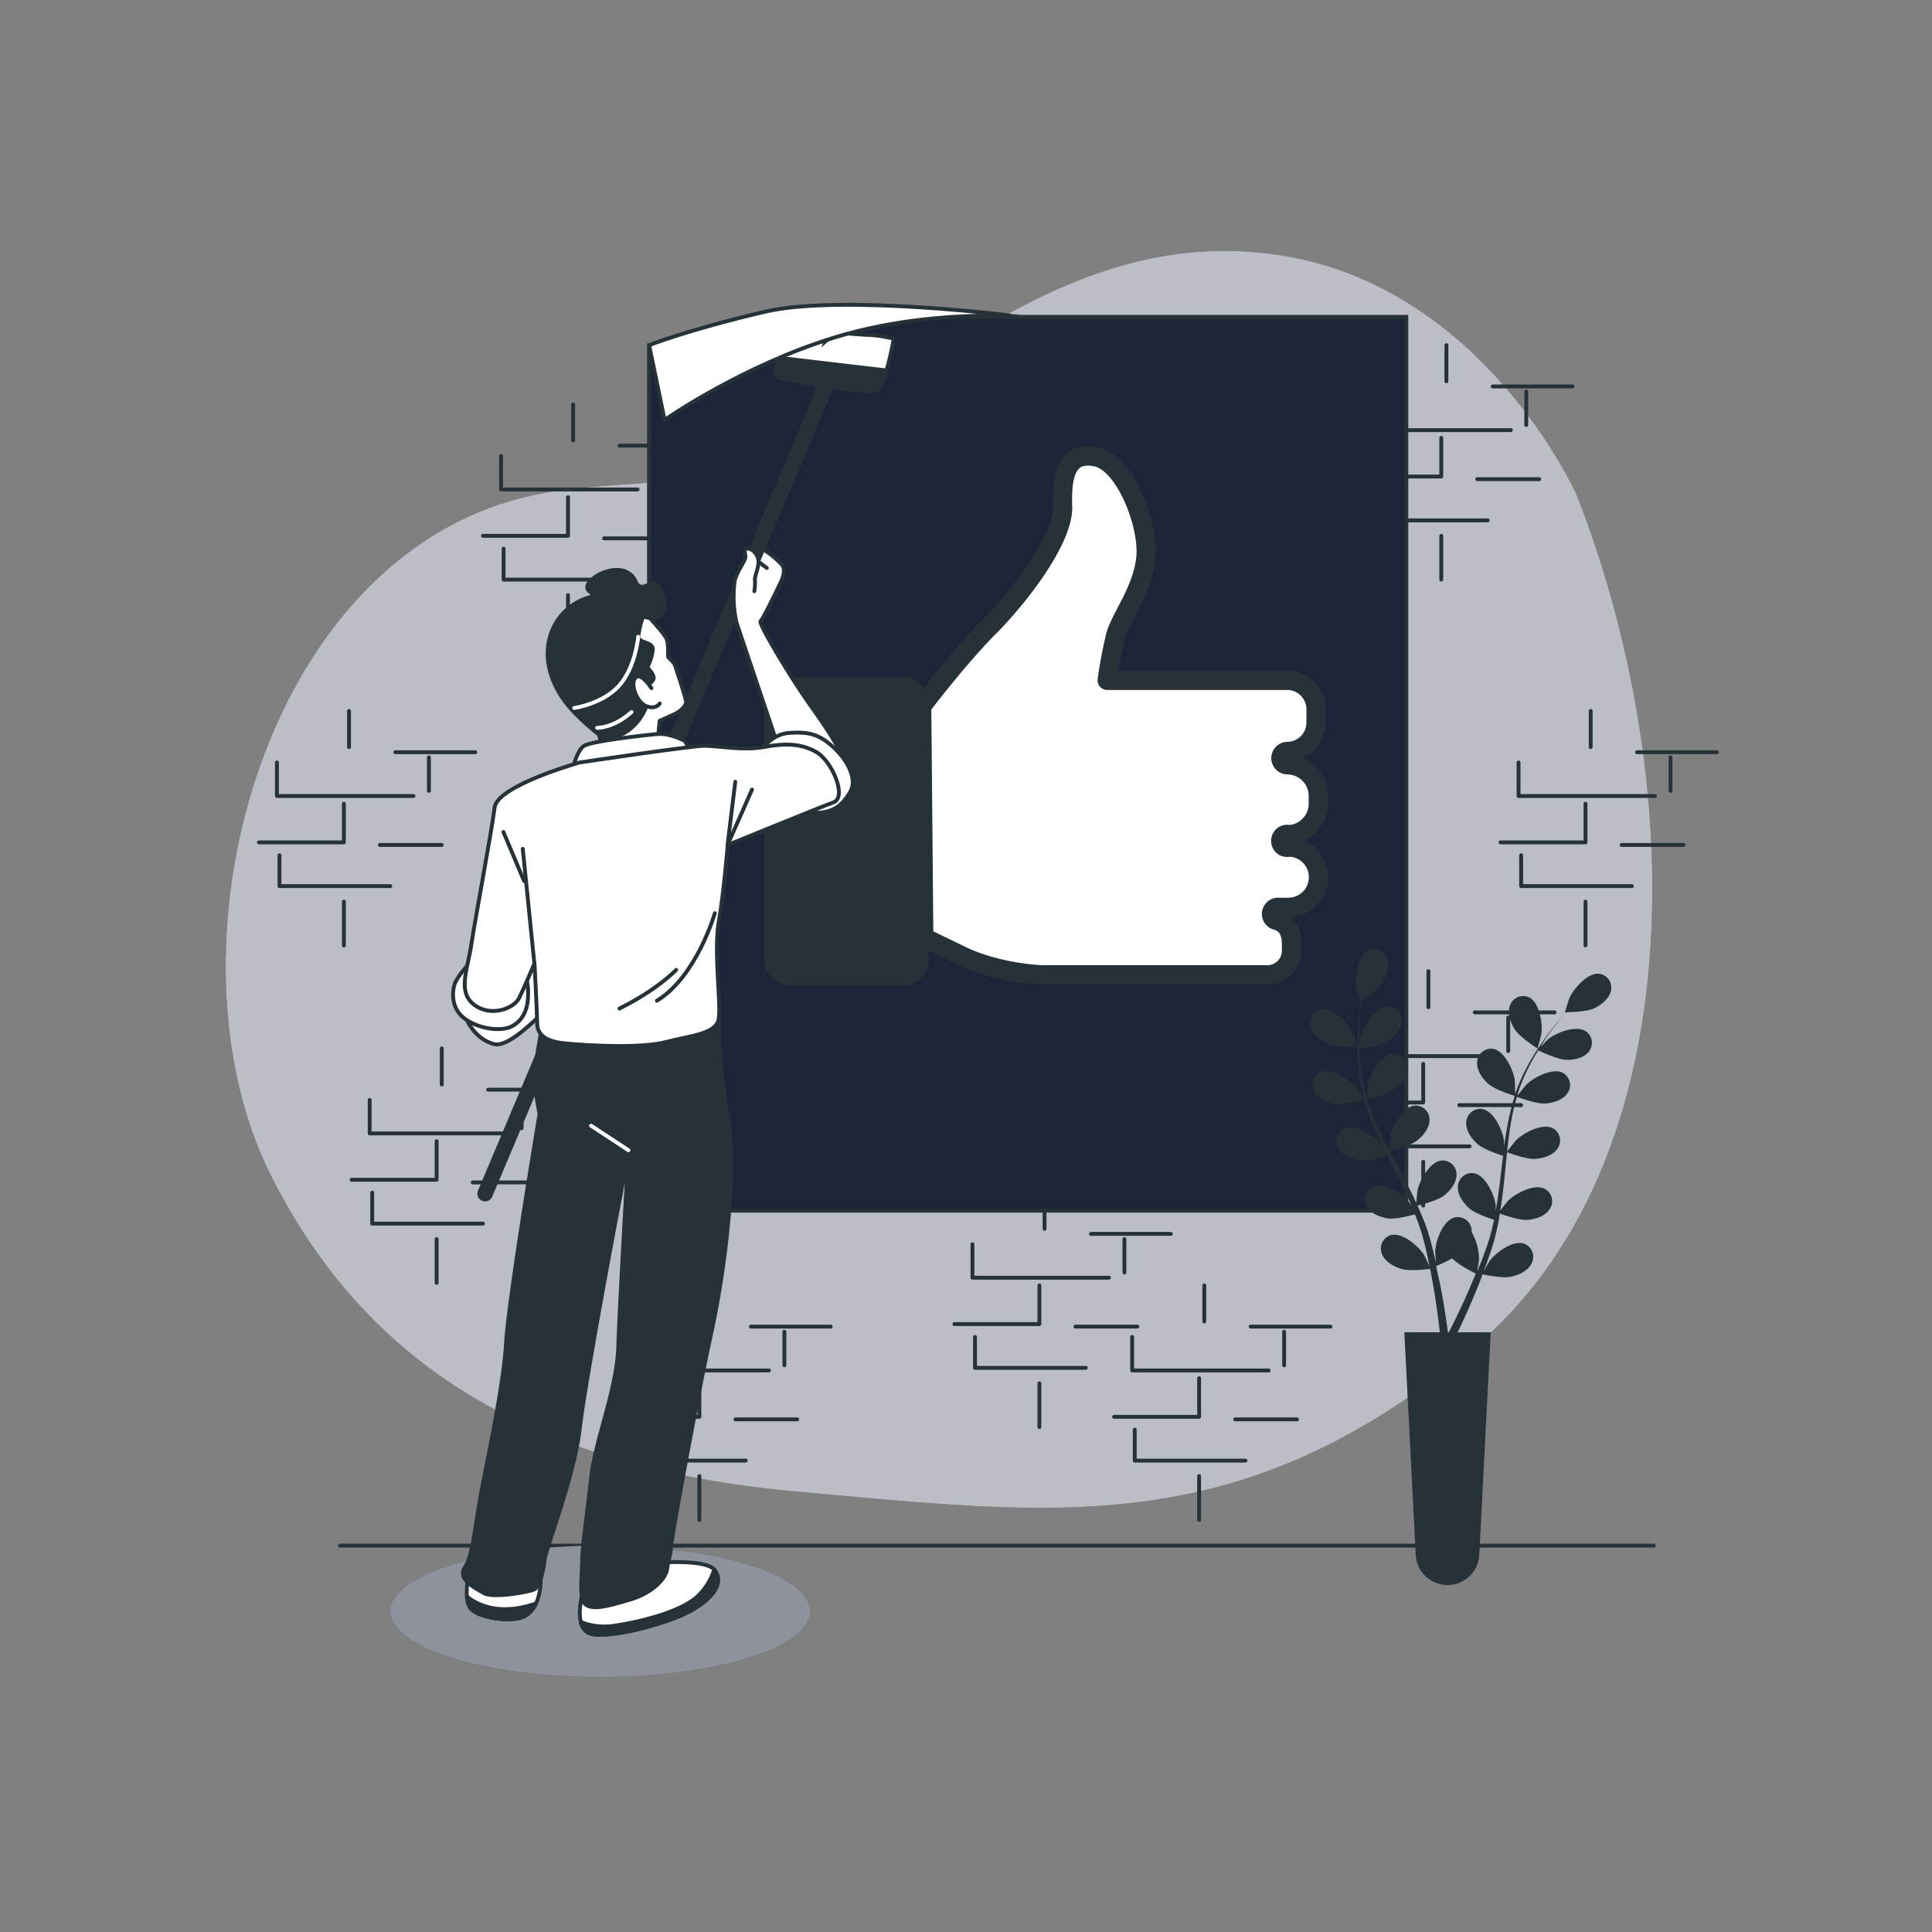 <svg xmlns="http://www.w3.org/2000/svg" viewBox="0 0 500 500"><rect x="0" y="0" width="500" height="500" fill="#808080" stroke="none"/><g id="freepik--background-simple--inject-79"><path d="M408,128s-24-54-77-62-90,31-129,51c-20.42,10.47-43.75,6.41-65.43,11.48C67.24,144.69,41.12,246.24,70,304c25,50,69,76,136,82s114,13,174-36S436,199,408,128Z" style="fill:#1C2538"></path><path d="M408,128s-24-54-77-62-90,31-129,51c-20.42,10.47-43.75,6.41-65.43,11.48C67.24,144.69,41.12,246.24,70,304c25,50,69,76,136,82s114,13,174-36S436,199,408,128Z" style="fill:#fff;opacity:0.7"></path></g><g id="freepik--Wall--inject-79"><polyline points="393 197.33 393 206 428.33 206" style="fill:none;stroke:#263238;stroke-linecap:round;stroke-linejoin:round"></polyline><polyline points="410.33 208 410.33 218 388.33 218" style="fill:none;stroke:#263238;stroke-linecap:round;stroke-linejoin:round"></polyline><polyline points="393.67 221.33 393.67 229.33 422.33 229.33" style="fill:none;stroke:#263238;stroke-linecap:round;stroke-linejoin:round"></polyline><line x1="419.67" y1="218.67" x2="435.67" y2="218.67" style="fill:none;stroke:#263238;stroke-linecap:round;stroke-linejoin:round"></line><line x1="410.33" y1="233.33" x2="410.33" y2="244.67" style="fill:none;stroke:#263238;stroke-linecap:round;stroke-linejoin:round"></line><line x1="432.33" y1="204.67" x2="432.33" y2="196" style="fill:none;stroke:#263238;stroke-linecap:round;stroke-linejoin:round"></line><line x1="411.67" y1="193.33" x2="411.67" y2="184" style="fill:none;stroke:#263238;stroke-linecap:round;stroke-linejoin:round"></line><line x1="423.67" y1="194.67" x2="444.33" y2="194.67" style="fill:none;stroke:#263238;stroke-linecap:round;stroke-linejoin:round"></line><polyline points="355.67 102.67 355.67 111.33 391 111.33" style="fill:none;stroke:#263238;stroke-linecap:round;stroke-linejoin:round"></polyline><polyline points="373 113.33 373 123.33 351 123.33" style="fill:none;stroke:#263238;stroke-linecap:round;stroke-linejoin:round"></polyline><polyline points="356.33 126.67 356.33 134.67 385 134.67" style="fill:none;stroke:#263238;stroke-linecap:round;stroke-linejoin:round"></polyline><line x1="382.33" y1="124" x2="398.33" y2="124" style="fill:none;stroke:#263238;stroke-linecap:round;stroke-linejoin:round"></line><line x1="373" y1="138.67" x2="373" y2="150" style="fill:none;stroke:#263238;stroke-linecap:round;stroke-linejoin:round"></line><line x1="395" y1="110" x2="395" y2="101.33" style="fill:none;stroke:#263238;stroke-linecap:round;stroke-linejoin:round"></line><line x1="374.33" y1="98.67" x2="374.33" y2="89.33" style="fill:none;stroke:#263238;stroke-linecap:round;stroke-linejoin:round"></line><line x1="386.33" y1="100" x2="407" y2="100" style="fill:none;stroke:#263238;stroke-linecap:round;stroke-linejoin:round"></line><polyline points="251.67 322 251.67 330.67 287 330.67" style="fill:none;stroke:#263238;stroke-linecap:round;stroke-linejoin:round"></polyline><polyline points="269 332.67 269 342.67 247 342.67" style="fill:none;stroke:#263238;stroke-linecap:round;stroke-linejoin:round"></polyline><polyline points="252.33 346 252.33 354 281 354" style="fill:none;stroke:#263238;stroke-linecap:round;stroke-linejoin:round"></polyline><line x1="278.33" y1="343.33" x2="294.33" y2="343.33" style="fill:none;stroke:#263238;stroke-linecap:round;stroke-linejoin:round"></line><line x1="269" y1="358" x2="269" y2="369.33" style="fill:none;stroke:#263238;stroke-linecap:round;stroke-linejoin:round"></line><line x1="291" y1="329.33" x2="291" y2="320.67" style="fill:none;stroke:#263238;stroke-linecap:round;stroke-linejoin:round"></line><line x1="270.33" y1="318" x2="270.33" y2="308.67" style="fill:none;stroke:#263238;stroke-linecap:round;stroke-linejoin:round"></line><line x1="282.33" y1="319.33" x2="303" y2="319.33" style="fill:none;stroke:#263238;stroke-linecap:round;stroke-linejoin:round"></line><polyline points="95.67 284.67 95.67 293.33 131 293.33" style="fill:none;stroke:#263238;stroke-linecap:round;stroke-linejoin:round"></polyline><polyline points="113 295.33 113 305.33 91 305.33" style="fill:none;stroke:#263238;stroke-linecap:round;stroke-linejoin:round"></polyline><polyline points="96.33 308.67 96.33 316.67 125 316.67" style="fill:none;stroke:#263238;stroke-linecap:round;stroke-linejoin:round"></polyline><line x1="122.33" y1="306" x2="138.33" y2="306" style="fill:none;stroke:#263238;stroke-linecap:round;stroke-linejoin:round"></line><line x1="113" y1="320.67" x2="113" y2="332" style="fill:none;stroke:#263238;stroke-linecap:round;stroke-linejoin:round"></line><line x1="135" y1="292" x2="135" y2="283.33" style="fill:none;stroke:#263238;stroke-linecap:round;stroke-linejoin:round"></line><line x1="114.33" y1="280.67" x2="114.33" y2="271.33" style="fill:none;stroke:#263238;stroke-linecap:round;stroke-linejoin:round"></line><line x1="126.33" y1="282" x2="147" y2="282" style="fill:none;stroke:#263238;stroke-linecap:round;stroke-linejoin:round"></line><polyline points="293 346 293 354.67 328.33 354.67" style="fill:none;stroke:#263238;stroke-linecap:round;stroke-linejoin:round"></polyline><polyline points="310.33 356.67 310.33 366.67 288.33 366.67" style="fill:none;stroke:#263238;stroke-linecap:round;stroke-linejoin:round"></polyline><polyline points="293.67 370 293.67 378 322.33 378" style="fill:none;stroke:#263238;stroke-linecap:round;stroke-linejoin:round"></polyline><line x1="319.67" y1="367.33" x2="335.67" y2="367.33" style="fill:none;stroke:#263238;stroke-linecap:round;stroke-linejoin:round"></line><line x1="310.33" y1="382" x2="310.33" y2="393.33" style="fill:none;stroke:#263238;stroke-linecap:round;stroke-linejoin:round"></line><line x1="332.33" y1="353.33" x2="332.33" y2="344.67" style="fill:none;stroke:#263238;stroke-linecap:round;stroke-linejoin:round"></line><line x1="311.67" y1="342" x2="311.67" y2="332.67" style="fill:none;stroke:#263238;stroke-linecap:round;stroke-linejoin:round"></line><line x1="323.67" y1="343.33" x2="344.33" y2="343.33" style="fill:none;stroke:#263238;stroke-linecap:round;stroke-linejoin:round"></line><polyline points="163.67 346 163.67 354.67 199 354.67" style="fill:none;stroke:#263238;stroke-linecap:round;stroke-linejoin:round"></polyline><polyline points="181 356.67 181 366.67 159 366.67" style="fill:none;stroke:#263238;stroke-linecap:round;stroke-linejoin:round"></polyline><polyline points="164.33 370 164.33 378 193 378" style="fill:none;stroke:#263238;stroke-linecap:round;stroke-linejoin:round"></polyline><line x1="190.33" y1="367.33" x2="206.33" y2="367.33" style="fill:none;stroke:#263238;stroke-linecap:round;stroke-linejoin:round"></line><line x1="181" y1="382" x2="181" y2="393.33" style="fill:none;stroke:#263238;stroke-linecap:round;stroke-linejoin:round"></line><line x1="203" y1="353.33" x2="203" y2="344.67" style="fill:none;stroke:#263238;stroke-linecap:round;stroke-linejoin:round"></line><line x1="182.33" y1="342" x2="182.33" y2="332.67" style="fill:none;stroke:#263238;stroke-linecap:round;stroke-linejoin:round"></line><line x1="194.33" y1="343.33" x2="215" y2="343.33" style="fill:none;stroke:#263238;stroke-linecap:round;stroke-linejoin:round"></line><polyline points="71.67 197.33 71.67 206 107 206" style="fill:none;stroke:#263238;stroke-linecap:round;stroke-linejoin:round"></polyline><polyline points="89 208 89 218 67 218" style="fill:none;stroke:#263238;stroke-linecap:round;stroke-linejoin:round"></polyline><polyline points="72.33 221.33 72.33 229.33 101 229.33" style="fill:none;stroke:#263238;stroke-linecap:round;stroke-linejoin:round"></polyline><line x1="98.33" y1="218.67" x2="114.33" y2="218.67" style="fill:none;stroke:#263238;stroke-linecap:round;stroke-linejoin:round"></line><line x1="89" y1="233.33" x2="89" y2="244.67" style="fill:none;stroke:#263238;stroke-linecap:round;stroke-linejoin:round"></line><line x1="111" y1="204.67" x2="111" y2="196" style="fill:none;stroke:#263238;stroke-linecap:round;stroke-linejoin:round"></line><line x1="90.33" y1="193.33" x2="90.33" y2="184" style="fill:none;stroke:#263238;stroke-linecap:round;stroke-linejoin:round"></line><line x1="102.33" y1="194.67" x2="123" y2="194.67" style="fill:none;stroke:#263238;stroke-linecap:round;stroke-linejoin:round"></line><polyline points="129.67 118 129.67 126.67 165 126.67" style="fill:none;stroke:#263238;stroke-linecap:round;stroke-linejoin:round"></polyline><polyline points="147 128.67 147 138.67 125 138.67" style="fill:none;stroke:#263238;stroke-linecap:round;stroke-linejoin:round"></polyline><polyline points="130.33 142 130.33 150 159 150" style="fill:none;stroke:#263238;stroke-linecap:round;stroke-linejoin:round"></polyline><line x1="156.33" y1="139.33" x2="172.33" y2="139.33" style="fill:none;stroke:#263238;stroke-linecap:round;stroke-linejoin:round"></line><line x1="147" y1="154" x2="147" y2="165.33" style="fill:none;stroke:#263238;stroke-linecap:round;stroke-linejoin:round"></line><line x1="169" y1="125.33" x2="169" y2="116.67" style="fill:none;stroke:#263238;stroke-linecap:round;stroke-linejoin:round"></line><line x1="148.33" y1="114" x2="148.33" y2="104.67" style="fill:none;stroke:#263238;stroke-linecap:round;stroke-linejoin:round"></line><line x1="160.33" y1="115.33" x2="181" y2="115.33" style="fill:none;stroke:#263238;stroke-linecap:round;stroke-linejoin:round"></line><polyline points="351 264.67 351 273.33 386.33 273.33" style="fill:none;stroke:#263238;stroke-linecap:round;stroke-linejoin:round"></polyline><polyline points="368.33 275.33 368.33 285.33 346.33 285.33" style="fill:none;stroke:#263238;stroke-linecap:round;stroke-linejoin:round"></polyline><polyline points="351.67 288.67 351.67 296.67 380.33 296.67" style="fill:none;stroke:#263238;stroke-linecap:round;stroke-linejoin:round"></polyline><line x1="377.67" y1="286" x2="393.67" y2="286" style="fill:none;stroke:#263238;stroke-linecap:round;stroke-linejoin:round"></line><line x1="368.33" y1="300.67" x2="368.33" y2="312" style="fill:none;stroke:#263238;stroke-linecap:round;stroke-linejoin:round"></line><line x1="390.33" y1="272" x2="390.33" y2="263.33" style="fill:none;stroke:#263238;stroke-linecap:round;stroke-linejoin:round"></line><line x1="369.67" y1="260.67" x2="369.67" y2="251.33" style="fill:none;stroke:#263238;stroke-linecap:round;stroke-linejoin:round"></line><line x1="381.67" y1="262" x2="402.33" y2="262" style="fill:none;stroke:#263238;stroke-linecap:round;stroke-linejoin:round"></line><line x1="88" y1="400" x2="428" y2="400" style="fill:none;stroke:#263238;stroke-linecap:round;stroke-linejoin:round"></line></g><g id="freepik--Shadow--inject-79"><ellipse cx="155.33" cy="417" rx="54.33" ry="17" style="fill:#1C2538"></ellipse><ellipse cx="155.33" cy="417" rx="54.33" ry="17" style="fill:#fff;opacity:0.5"></ellipse></g><g id="freepik--Character--inject-79"><polygon points="167.96 89.33 167.96 313.33 363.96 313.33 363.96 82 213.29 82 167.96 89.33" style="fill:#1C2538;stroke:#263238;stroke-miterlimit:10"></polygon><path d="M341.23,227a7.81,7.81,0,0,0-7.53-7.79,1.77,1.77,0,0,1-.52.08,1.74,1.74,0,0,1-.56-.1h-.14v0a1.71,1.71,0,0,1,0-3.13v0h.08a1.85,1.85,0,0,1,.62-.12,1.72,1.72,0,0,1,.52.09,8.08,8.08,0,0,0,7.49-8V206a8.08,8.08,0,0,0-8.09-8.08h0a1.72,1.72,0,0,1,0-3.43h.1a7.49,7.49,0,0,0,7.4-7.49v-3.44a7.5,7.5,0,0,0-7.5-7.5H286.55a117.63,117.63,0,0,1,2.19-11.56c1.25-4.68,6.87-11.56,7.81-20s-5.31-24.69-12.81-26.25-9.06,4.37-8.75,12.81-11.25,23.43-19.06,31.25-17.41,20.47-17.41,20.47l.54,59.83,9.68,4.68c9.69,4.69,20.94,5,20.94,5H328a6.25,6.25,0,0,0,6.25-6.25v-1.56c0-3.45-1.19-5.37-3.65-6.25v0a1.71,1.71,0,0,1,0-3.4v0h2.82A7.81,7.81,0,0,0,341.23,227Z" style="fill:#fff;stroke:#263238;stroke-linecap:round;stroke-linejoin:round;stroke-width:5px"></path><rect x="197.81" y="175.32" width="42.49" height="79.68" rx="6.42" style="fill:#263238"></rect><path d="M201,192l-10.67-31.67a38.71,38.71,0,0,1-1-5.33c0-1.33,5.31-9,5.31-9s-1.24-3.58.78-4.2,6.69,3.89,7.16,4.67.31,2.33-.31,3.73-4.83,10.12-5.45,10.58,7.31,13.85,12.6,21.32,10,14.31,8.87,17.27-6.06.62-9.8-1.09a30.16,30.16,0,0,1-7.47-5.6Z" style="fill:#fff;stroke:#263238;stroke-linecap:round;stroke-linejoin:round"></path><line x1="196.31" y1="145.39" x2="198.46" y2="147" style="fill:none;stroke:#263238;stroke-linecap:round;stroke-linejoin:round"></line><path d="M120.35,262.87s2,6,7.61,7.36S148.63,253,148.63,253l.66-5.67L126.63,250S119.35,254.2,120.35,262.87Z" style="fill:#fff;stroke:#263238;stroke-linecap:round;stroke-linejoin:round"></path><path d="M205.29,84.67S200.63,95,200.63,96s.12,1.58,2.09,2,20.43,3.94,23.91,3c2.54-.65,4.66-13.33,4.66-13.33a35,35,0,0,0-6.33-1c-2.33,0-8.67-.67-8.67-.67l-2.66,2.33,1-3-4-.66-1,2.33L209,84.33Z" style="fill:#fff;stroke:#263238;stroke-miterlimit:10"></path><path d="M226.63,101c1-.26,2-2.53,2.78-5.13l-27.58-3.24a19.23,19.23,0,0,0-1.2,3.37c0,1,.12,1.58,2.09,2S223.15,101.89,226.63,101Z" style="fill:#263238;stroke:#263238;stroke-miterlimit:10"></path><path d="M125.54,310.42a1.51,1.51,0,0,1-1.38-2.09l89-211a1.5,1.5,0,0,1,2.77,1.17l-89,211A1.52,1.52,0,0,1,125.54,310.42Z" style="fill:#263238;stroke:#263238;stroke-miterlimit:10"></path><path d="M191.21,163s-2-4.75-1.12-12.32c.26-2.25,2.65-5.29,2.8-6.38s-.78-2.33.62-2.33,2.8,1.86,2.8,3.42-1.08,4-.93,4.67a14.88,14.88,0,0,1-.15,2.95" style="fill:#fff;stroke:#263238;stroke-linecap:round;stroke-linejoin:round"></path><path d="M167.51,159.21s4.5,4.86,5,6.12.36,4,.36,4.5,1.44,1.26,1.8,2.34,2.88,8.45,2.88,9.53-1.62,2.52-3.24,3.24l-3.6,1.62-.54,5.76-14,2.16-1.62-6.12s4.5-1.26,5-5.22-5.58-9.53-4.14-15.83S163.37,157.77,167.51,159.21Z" style="fill:#fff;stroke:#263238;stroke-linecap:round;stroke-linejoin:round"></path><path d="M166.43,159.57a24.14,24.14,0,0,0-1.26,5.22c0,1.62,3.78,1.26,3.78,3.24a12.7,12.7,0,0,1-1.44,4.68s2,2,1.62,3-2,2.16-2.52.9-2.88-.72-2,1.8a13,13,0,0,0,2.7,4.32,13.52,13.52,0,0,1-3.42,5.22c-2.7,2.7-6.84,3.6-7.92,2.88s-7-5.4-10.07-9.72-5.76-11-3.06-17.81a14.89,14.89,0,0,1,10.79-9c1.8-.36-3.06-.9-1.26-3.42s6.84-4.32,9.72-2.88,2,3.24,3.6,3.78,3.24-2.16,4.86.18S174,161.73,166.43,159.57Z" style="fill:#263238;stroke:#263238;stroke-linecap:round;stroke-linejoin:round"></path><path d="M165.17,164.79s-.67,7.84-4.9,12.61-11.66,5.83-11.66,5.83" style="fill:none;stroke:#fff;stroke-linecap:round;stroke-linejoin:round"></path><path d="M154.55,188.36s4.13.16,8.89-4.08" style="fill:none;stroke:#fff;stroke-linecap:round;stroke-linejoin:round"></path><path d="M168.59,178.1s-2.7-4.31-4.14-2.7.36,6.48,2.88,7.38,3.42-.72,3.42-.72" style="fill:#fff;stroke:#263238;stroke-linecap:round;stroke-linejoin:round"></path><path d="M148.44,198.26s.89-4,2.69-5.22,15.12-2.7,18.72-3.06,7.38,1.8,7.38,1.8l1.8,3.06Z" style="fill:#fff;stroke:#263238;stroke-linecap:round;stroke-linejoin:round"></path><path d="M122,248.67s-3.67,4-4.33,6-1,6.33,2.66,9,9.34,3.33,12,2,4.34-4,4.34-8.34a16.86,16.86,0,0,0-1.34-7S126.63,245,122,248.67Z" style="fill:#fff;stroke:#263238;stroke-linecap:round;stroke-linejoin:round"></path><path d="M196.63,194.67s2.66-4.67,7.66-5,7.67.33,11.34,3.66S222,201.67,220,205s-4,5-8,5.33-8-4.33-8-4.33Z" style="fill:#fff;stroke:#263238;stroke-linecap:round;stroke-linejoin:round"></path><path d="M172.29,404.33s10.67-.66,12.67,2,.83,6.6-6.32,10.57c-6.24,3.47-20.49,7-25.28,6-5.6-1.08-2.4-11.27-2.4-11.27S166.29,412.33,172.29,404.33Z" style="fill:#fff;stroke:#263238;stroke-linecap:round;stroke-linejoin:round"></path><path d="M184.84,406.2a16.11,16.11,0,0,1-4.46,7.05c-4.45,4-14.78,6.51-21.3,7.47a16.58,16.58,0,0,1-8.77-.94,3.81,3.81,0,0,0,3.05,3.16c4.79.93,19-2.57,25.28-6,7.15-4,8.32-7.9,6.32-10.57Z" style="fill:#263238;stroke:#263238;stroke-linecap:round;stroke-linejoin:round"></path><path d="M121.29,407.33s-1.33,6,.34,8.67,10.66,4,14,2.33,4.33-6,4.33-10S134.29,412.67,121.29,407.33Z" style="fill:#fff;stroke:#263238;stroke-linecap:round;stroke-linejoin:round"></path><path d="M120.84,413.18a6.43,6.43,0,0,0,.79,2.82c1.66,2.67,10.66,4,14,2.33a6.84,6.84,0,0,0,3.09-3.36C129,418.39,123.18,415.1,120.84,413.18Z" style="fill:#263238;stroke:#263238;stroke-linecap:round;stroke-linejoin:round"></path><path d="M140.29,265.67s-2.33,12.33-2,14.66,1.34,8,1.34,8-8,47.67-8.67,59.34-5.33,32.33-6.67,40-2,15-4,18,2.67,5.33,5,6.66,11.67-.33,13-1,2.34-4.66,2.67-7.66S148.63,382,150,370s9.67-56,10.33-59.33,2.34-13,2.34-13-2.34,40.33-2.67,51-6,24.33-7,33.66-2.33,17.67-2.33,21.34-1,10.33,1,11.66,5.66.34,11.33-1.33,9.33-5.33,9.67-8,1-4,1-5.67,6.33-36.66,10.33-55,6.67-42.66,4.33-56.66a169.33,169.33,0,0,1-2.33-25S155.29,272,140.29,265.67Z" style="fill:#263238;stroke:#263238;stroke-linecap:round;stroke-linejoin:round"></path><line x1="162.63" y1="297.67" x2="152.96" y2="291.33" style="fill:none;stroke:#fff;stroke-linecap:round;stroke-linejoin:round"></line><path d="M150,197.33s-21.33,6-22,11.67-5,28.67-6,35.33-3.67,12.34.67,15.67,10.33,1,11.66-1.67,4-9,4-9,.67,13,.67,15,.33,5,7,5.67,20,1.33,26.33-.33,13-2,13.67-6-1.33-17.34,0-25,2.33-20,2.33-20,23.67-9.67,27.34-11-.34-10.67-4.34-13-8.33-2.34-13.66-1.34-12-.33-15.34-.33S150,197.33,150,197.33Z" style="fill:#fff;stroke:#263238;stroke-linecap:round;stroke-linejoin:round"></path><polyline points="190.29 202.33 188.29 218.67 194.63 204.33" style="fill:none;stroke:#263238;stroke-linecap:round;stroke-linejoin:round"></polyline><line x1="138.29" y1="249.33" x2="135.29" y2="219.67" style="fill:none;stroke:#263238;stroke-linecap:round;stroke-linejoin:round"></line><line x1="135.63" y1="228" x2="130.29" y2="215.33" style="fill:none;stroke:#263238;stroke-linecap:round;stroke-linejoin:round"></line><path d="M185,236.33s-4.67,16.34-15,22.67" style="fill:none;stroke:#263238;stroke-linecap:round;stroke-linejoin:round"></path><path d="M175,251s-4.67,5-14.67,10" style="fill:none;stroke:#263238;stroke-linecap:round;stroke-linejoin:round"></path><path d="M168,89.33l4,19.34s20-14,44-21.34,47.76-5.41,47.76-5.41S218,76,198,80.67,168,89.33,168,89.33Z" style="fill:#fff;stroke:#263238;stroke-miterlimit:10"></path></g><g id="freepik--Plants--inject-79"><path d="M339.24,265.7a3.6,3.6,0,0,1,2.89-4.52c3-.41,6.74,3.65,7.92,6.11.1.21,1.3,3.71,1.25,3.71s-5.36.12-7.55-.83C341.89,269.35,339.74,267.8,339.24,265.7Zm77.67-9.31c-.44,2.1-2.55,3.72-4.39,4.58s-6.2,1-7.27,1c-.59.69-1.2,1.43-1.86,2.26-1.16,1.48-2.44,3.17-3.72,5.09-.34.51-.69,1.07-1,1.61.77-.79,1.84-1.86,2-2,2.13-1.7,7.24-3.72,9.79-2a3.62,3.62,0,0,1,.63,5.34c-1.37,1.66-4,2.13-6,2s-6.1-2-7-2.45c-.75,1.21-1.49,2.47-2.18,3.83a46,46,0,0,0-3.2,7.65l.15.08c.62-.82,2-2.5,2.1-2.62,1.93-1.93,6.79-4.5,9.5-3.11a3.61,3.61,0,0,1,1.22,5.24c-1.18,1.8-3.73,2.55-5.76,2.69-2.33.17-7.17-1.66-7.35-1.73a62.2,62.2,0,0,0-1.76,8.06c-.32,2-.55,4.06-.77,6.12.42-.58,2.19-2.79,2.33-2.94,1.93-1.92,6.79-4.5,9.51-3.1a3.62,3.62,0,0,1,1.21,5.24c-1.18,1.8-3.72,2.55-5.75,2.69-2.29.16-6.93-1.57-7.32-1.72-.1.94-.2,1.87-.29,2.81-.3,3.07-.59,6.14-1,9.17-.13,1-.3,2.07-.46,3.1.66-.85,1.89-2.39,2-2.51,1.93-1.92,6.79-4.5,9.5-3.1A3.6,3.6,0,0,1,401,313c-1.18,1.81-3.72,2.55-5.75,2.7s-6-1.23-7.08-1.63c-.28,1.71-.6,3.4-1,5.06-.19.7-.33,1.44-.55,2.11l-.6,2c-.46,1.36-.89,2.63-1.35,3.89-.23.64-.46,1.23-.69,1.85.54-1,1.42-2.49,1.52-2.62,1.61-2.19,6-5.47,8.92-4.5a3.61,3.61,0,0,1,2,5c-.89,2-3.29,3.08-5.28,3.53-2.18.5-6.88-.46-7.45-.58-.57,1.51-1.14,3-1.7,4.33-1.76,4.3-3.39,7.81-4.56,10.26-.07.13-.13.26-.19.39h8.55l-2.95,57.6a8.23,8.23,0,0,1-8.22,7.81h0a8.24,8.24,0,0,1-8.23-7.81l-2.95-57.6h9.18c0-.4-.09-.82-.14-1.3-.31-2.66-.8-6.46-1.6-11-.23-1.31-.49-2.69-.77-4.11-.6.08-5.34.68-7.48,0-1.95-.6-4.26-1.9-5-3.92a3.62,3.62,0,0,1,2.36-4.83c2.95-.75,7.11,2.85,8.56,5.16.09.15,1,2,1.43,3-.17-.86-.34-1.71-.54-2.6-.27-1.27-.6-2.62-.92-3.92-.18-.67-.37-1.35-.56-2s-.43-1.33-.65-2c-.34-1-.73-2-1.13-3-1.28.36-5.07,1.34-7,1.05s-4.5-1.22-5.54-3.11a3.62,3.62,0,0,1,1.6-5.13c2.81-1.19,7.46,1.74,9.25,3.8.05.07.39.54.77,1.11-.41-1-.82-1.93-1.27-2.89-1.29-2.74-2.68-5.48-4.06-8.23-.29-.58-.57-1.16-.86-1.73-1.08.3-5.18,1.4-7.22,1.11s-4.5-1.23-5.53-3.12a3.61,3.61,0,0,1,1.59-5.13c2.81-1.19,7.47,1.74,9.25,3.8.06.08.46.64.89,1.28-.73-1.5-1.44-3-2.09-4.54a61.85,61.85,0,0,1-2.9-8c-.38.11-5.16,1.5-7.43,1.17-2-.3-4.5-1.23-5.53-3.12a3.59,3.59,0,0,1,1.6-5.12c2.8-1.2,7.46,1.74,9.24,3.8.13.14,1.54,2.21,2,3l0-.1a47,47,0,0,1-1.39-8.25,63.94,63.94,0,0,1-.18-7.48c.06-2.32.25-4.43.44-6.3.11-1,.22-1.94.34-2.8l-.05,0c-.05,0-1.07-3.53-1.11-3.77-.45-2.68.26-8.14,3-9.54a3.61,3.61,0,0,1,5,2c.8,2-.07,4.51-1.13,6.25s-4.61,4.27-5.5,4.88c-.1.89-.21,1.85-.3,2.92-.14,1.87-.29,4-.29,6.29,0,.61,0,1.27,0,1.91.21-1.08.51-2.57.56-2.71.84-2.59,4-7.1,7-7.1a3.63,3.63,0,0,1,3.47,4.11c-.23,2.14-2.15,4-3.89,5s-6.2,1.68-7.16,1.8c0,1.42.12,2.88.29,4.39a46.46,46.46,0,0,0,1.55,8.15l.17,0c.07-1,.27-3.17.3-3.35.55-2.66,3.19-7.5,6.22-7.83a3.62,3.62,0,0,1,3.9,3.7c0,2.15-1.7,4.18-3.31,5.42-1.86,1.43-6.91,2.57-7.09,2.62a64,64,0,0,0,3,7.69c.85,1.85,1.79,3.69,2.74,5.53,0-.72.29-3.54.33-3.74.55-2.67,3.18-7.5,6.21-7.83a3.61,3.61,0,0,1,3.9,3.7c0,2.15-1.7,4.18-3.31,5.41-1.82,1.4-6.64,2.52-7,2.61.43.84.86,1.67,1.31,2.5,1.44,2.73,2.9,5.45,4.25,8.18.47.94.9,1.89,1.33,2.84.08-1.08.26-3,.29-3.2.55-2.67,3.19-7.5,6.22-7.83a3.61,3.61,0,0,1,3.9,3.69c0,2.16-1.7,4.18-3.31,5.42s-5.66,2.28-6.8,2.55c.71,1.58,1.37,3.17,2,4.77.23.69.52,1.38.71,2.06s.41,1.35.61,2c.37,1.4.71,2.69,1,4,.16.66.3,1.29.45,1.93-.08-1.11-.19-2.86-.18-3,.14-2.72,2-7.89,5-8.68a3.61,3.61,0,0,1,4.41,3.06,4.3,4.3,0,0,1,.05.8,14,14,0,0,1,1.88,6.82c0,.18-.28,2.23-.45,3.28.33-.81.65-1.62,1-2.47.48-1.21.94-2.52,1.4-3.78.22-.66.43-1.33.65-2s.37-1.35.57-2c.26-1,.48-2.06.71-3.11-1.27-.41-5-1.69-6.45-3s-3.07-3.5-2.9-5.65a3.62,3.62,0,0,1,4.17-3.39c3,.55,5.26,5.57,5.61,8.27,0,.08,0,.66,0,1.35.19-1,.38-2.06.53-3.12.44-3,.79-6,1.15-9.1.08-.64.17-1.28.24-1.92-1.07-.34-5.09-1.68-6.63-3.06s-3.07-3.5-2.9-5.65a3.61,3.61,0,0,1,4.17-3.39c3,.55,5.26,5.57,5.61,8.27,0,.1,0,.79,0,1.56.22-1.66.47-3.31.76-4.95a63.74,63.74,0,0,1,2-8.28c-.37-.12-5.13-1.6-6.84-3.13-1.51-1.35-3.07-3.5-2.89-5.65a3.6,3.6,0,0,1,4.16-3.39c3,.55,5.26,5.56,5.61,8.27,0,.19.07,2.69.05,3.58l0-.1a46.84,46.84,0,0,1,3.4-7.65,62.36,62.36,0,0,1,4-6.33c1.32-1.9,2.65-3.56,3.83-5,.65-.78,1.26-1.49,1.83-2.14H405c-.06,0,1.05-3.54,1.15-3.75,1.11-2.49,4.71-6.65,7.75-6.32A3.61,3.61,0,0,1,416.91,256.39Zm-35,73.19c-.52-.25-4.52-2.23-6.08-3.92a39.58,39.58,0,0,1-4.17,2c.35,1.57.68,3.11,1,4.55.9,4.55,1.48,8.38,1.85,11.07.08.57.15,1.08.21,1.55h.2c.21-.39.42-.82.67-1.3,1.21-2.39,2.9-5.84,4.73-10.06C380.84,332.22,381.39,330.92,381.93,329.58Zm16-58.23s1-3.56,1-3.8c.38-2.69-.48-8.13-3.23-9.46a3.61,3.61,0,0,0-4.91,2.18c-.74,2,.19,4.51,1.3,6.21C393.38,268.49,397.91,271.34,397.91,271.35Z" style="fill:#263238"></path></g></svg>
